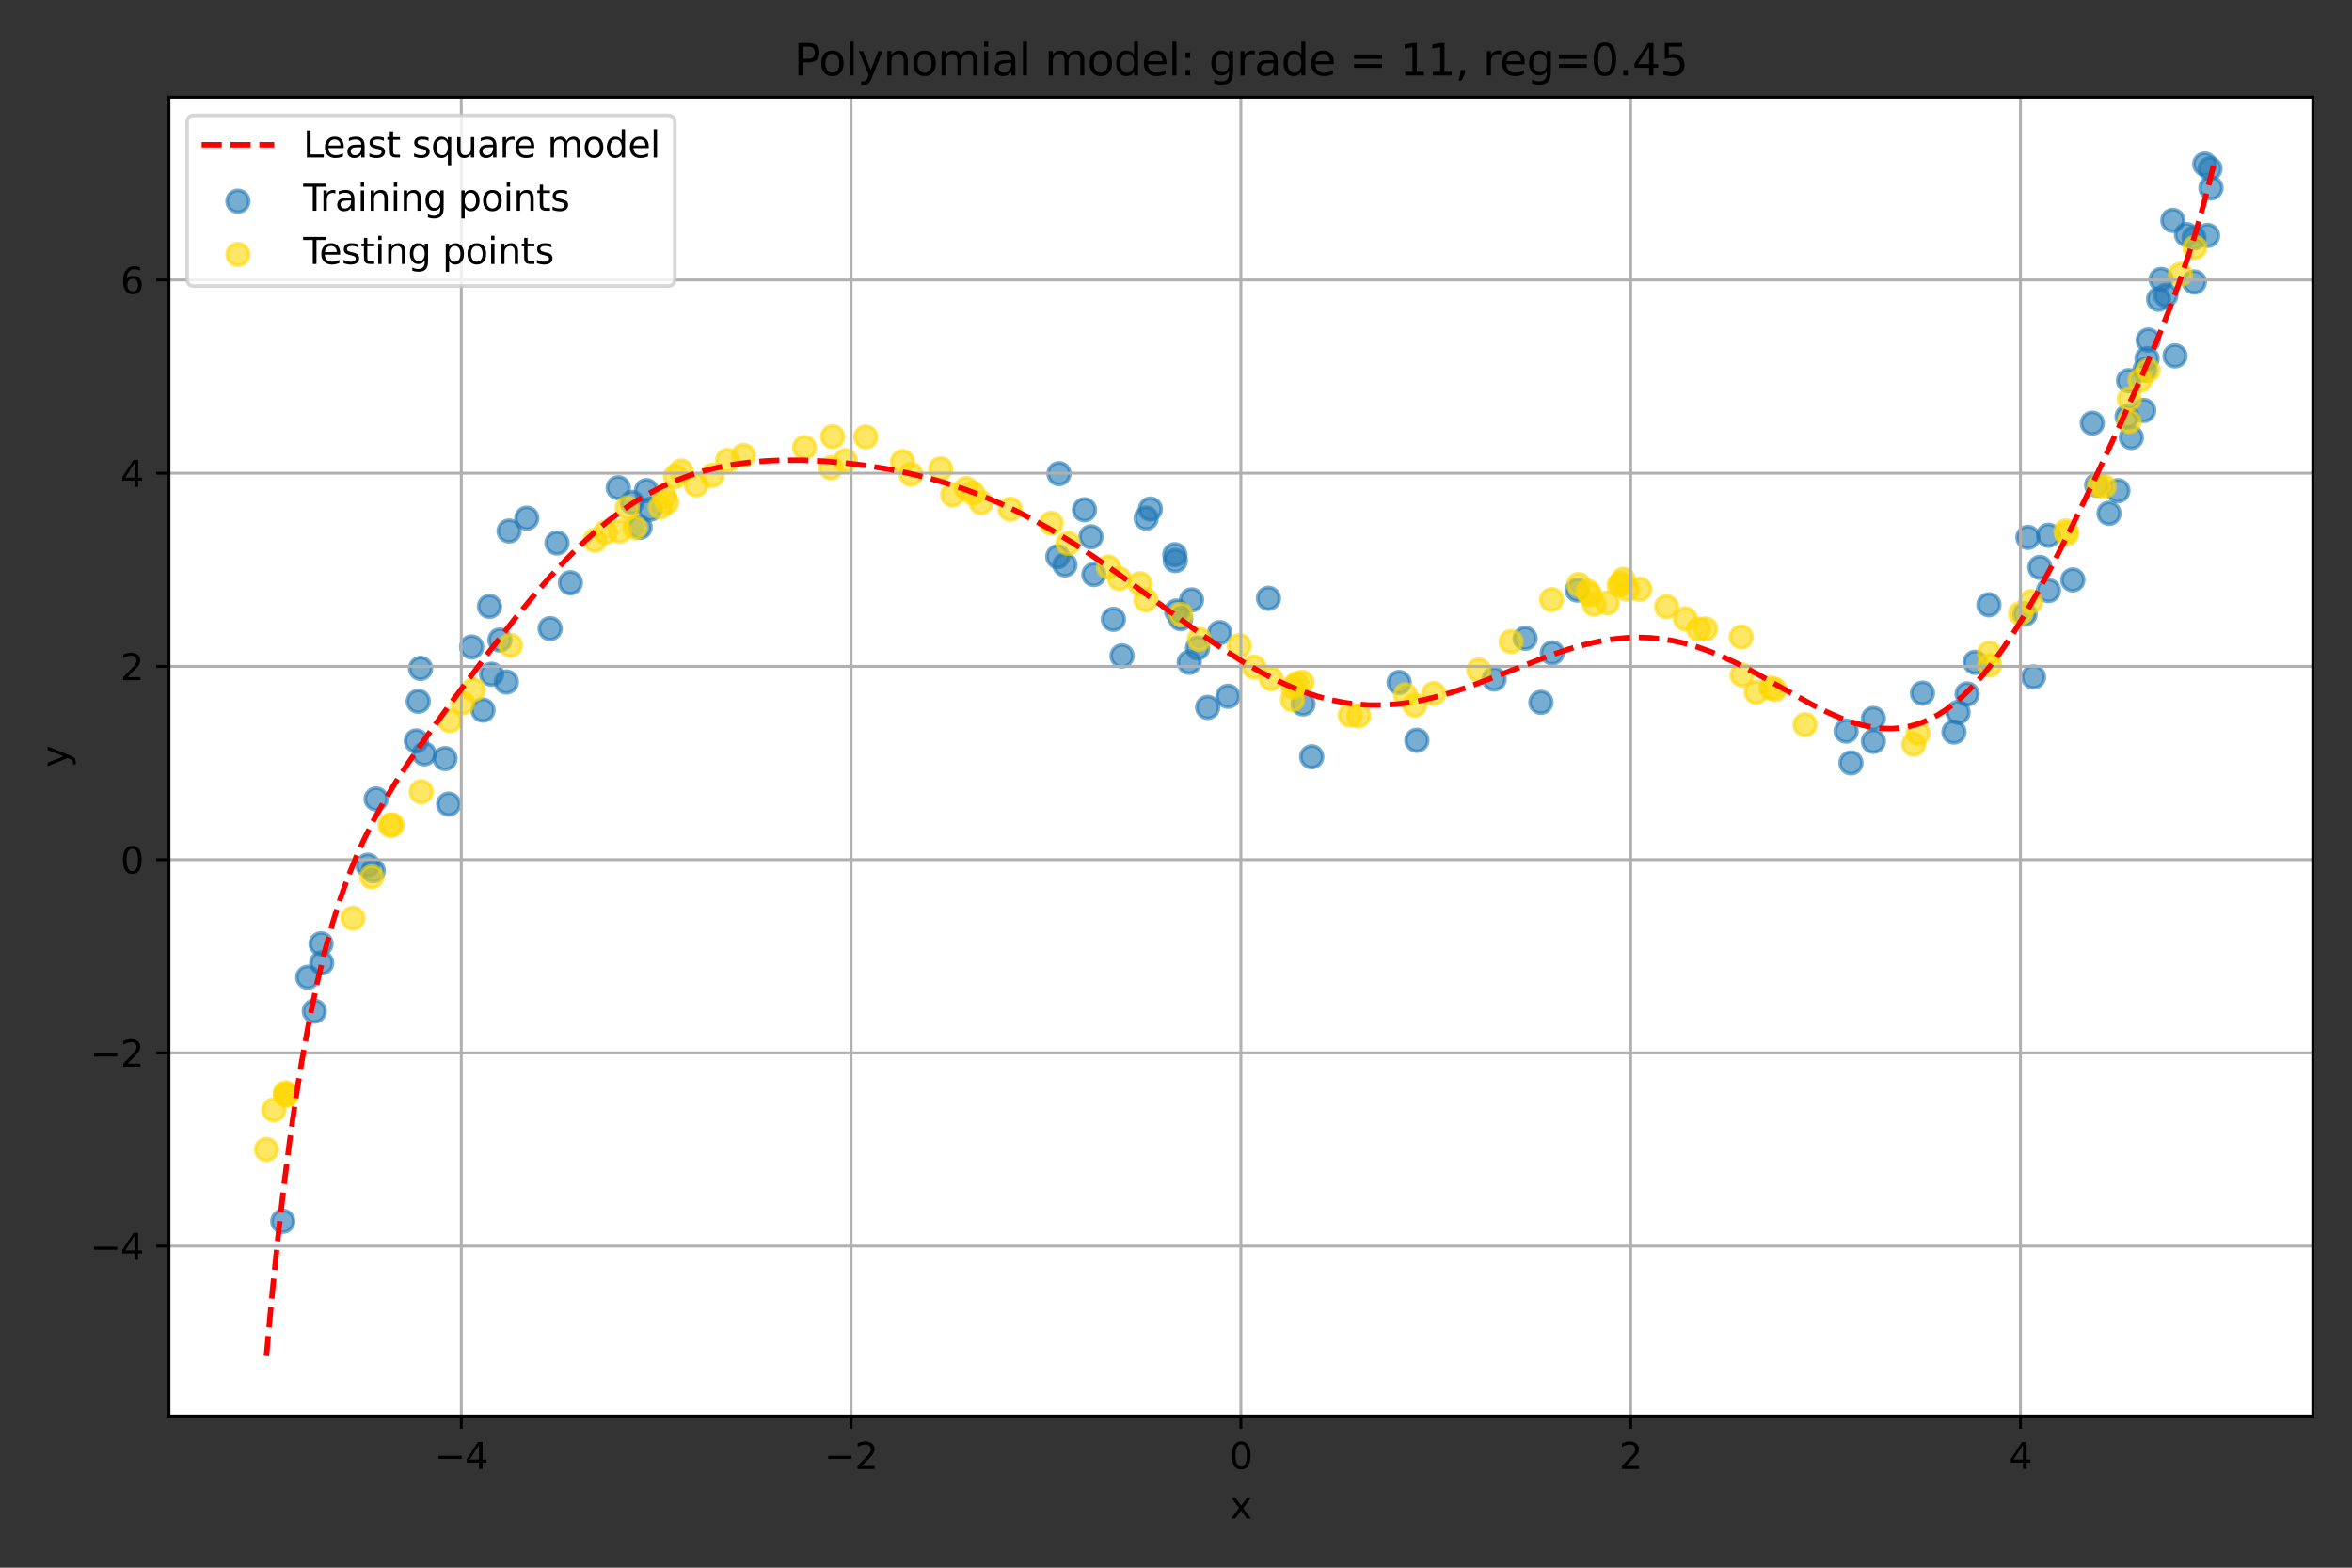 <?xml version="1.0" encoding="utf-8" standalone="no"?>
<!DOCTYPE svg PUBLIC "-//W3C//DTD SVG 1.1//EN"
  "http://www.w3.org/Graphics/SVG/1.1/DTD/svg11.dtd">
<svg height="432pt" version="1.1" viewBox="0 0 648 432" width="648pt" xmlns="http://www.w3.org/2000/svg" xmlns:xlink="http://www.w3.org/1999/xlink">
 <rect x="0" y="0" width="648" height="432" fill="#333333" stroke="none"/>
 <defs>
  <style type="text/css">*{stroke-linecap:butt;stroke-linejoin:round;}</style>
 </defs>
 <g id="figure_1">
  <g id="patch_1">
   <path d="M 0 432 
L 648 432 
L 648 0 
L 0 0 
z
" style="fill:none;"/>
  </g>
  <g id="axes_1">
   <g id="patch_2">
    <path d="M 46.55 390.2 
L 637.2 390.2 
L 637.2 26.8 
L 46.55 26.8 
z
" style="fill:#ffffff;"/>
   </g>
   <g id="PathCollection_1">
    <defs>
     <path d="M 0 3 
C 0.796 3 1.559 2.684 2.121 2.121 
C 2.684 1.559 3 0.796 3 0 
C 3 -0.796 2.684 -1.559 2.121 -2.121 
C 1.559 -2.684 0.796 -3 0 -3 
C -0.796 -3 -1.559 -2.684 -2.121 -2.121 
C -2.684 -1.559 -3 -0.796 -3 0 
C -3 0.796 -2.684 1.559 -2.121 2.121 
C -1.559 2.684 -0.796 3 0 3 
z
" id="m0b7808ec48" style="stroke:#1f77b4;stroke-opacity:0.6;"/>
    </defs>
    <g clip-path="url(#pc41b7b90f9)">
     <use style="fill:#1f77b4;fill-opacity:0.6;stroke:#1f77b4;stroke-opacity:0.6;" x="84.788" xlink:href="#m0b7808ec48" y="269.287"/>
     <use style="fill:#1f77b4;fill-opacity:0.6;stroke:#1f77b4;stroke-opacity:0.6;" x="153.455" xlink:href="#m0b7808ec48" y="149.631"/>
     <use style="fill:#1f77b4;fill-opacity:0.6;stroke:#1f77b4;stroke-opacity:0.6;" x="134.859" xlink:href="#m0b7808ec48" y="167.102"/>
     <use style="fill:#1f77b4;fill-opacity:0.6;stroke:#1f77b4;stroke-opacity:0.6;" x="122.609" xlink:href="#m0b7808ec48" y="209.041"/>
     <use style="fill:#1f77b4;fill-opacity:0.6;stroke:#1f77b4;stroke-opacity:0.6;" x="114.712" xlink:href="#m0b7808ec48" y="204.175"/>
     <use style="fill:#1f77b4;fill-opacity:0.6;stroke:#1f77b4;stroke-opacity:0.6;" x="102.822" xlink:href="#m0b7808ec48" y="239.958"/>
     <use style="fill:#1f77b4;fill-opacity:0.6;stroke:#1f77b4;stroke-opacity:0.6;" x="145.131" xlink:href="#m0b7808ec48" y="142.787"/>
     <use style="fill:#1f77b4;fill-opacity:0.6;stroke:#1f77b4;stroke-opacity:0.6;" x="115.868" xlink:href="#m0b7808ec48" y="184.195"/>
     <use style="fill:#1f77b4;fill-opacity:0.6;stroke:#1f77b4;stroke-opacity:0.6;" x="103.636" xlink:href="#m0b7808ec48" y="220.174"/>
     <use style="fill:#1f77b4;fill-opacity:0.6;stroke:#1f77b4;stroke-opacity:0.6;" x="157.154" xlink:href="#m0b7808ec48" y="160.595"/>
     <use style="fill:#1f77b4;fill-opacity:0.6;stroke:#1f77b4;stroke-opacity:0.6;" x="137.735" xlink:href="#m0b7808ec48" y="176.361"/>
     <use style="fill:#1f77b4;fill-opacity:0.6;stroke:#1f77b4;stroke-opacity:0.6;" x="86.601" xlink:href="#m0b7808ec48" y="278.642"/>
     <use style="fill:#1f77b4;fill-opacity:0.6;stroke:#1f77b4;stroke-opacity:0.6;" x="115.234" xlink:href="#m0b7808ec48" y="193.265"/>
     <use style="fill:#1f77b4;fill-opacity:0.6;stroke:#1f77b4;stroke-opacity:0.6;" x="178.103" xlink:href="#m0b7808ec48" y="135.195"/>
     <use style="fill:#1f77b4;fill-opacity:0.6;stroke:#1f77b4;stroke-opacity:0.6;" x="123.614" xlink:href="#m0b7808ec48" y="221.592"/>
     <use style="fill:#1f77b4;fill-opacity:0.6;stroke:#1f77b4;stroke-opacity:0.6;" x="88.451" xlink:href="#m0b7808ec48" y="260.073"/>
     <use style="fill:#1f77b4;fill-opacity:0.6;stroke:#1f77b4;stroke-opacity:0.6;" x="77.916" xlink:href="#m0b7808ec48" y="336.542"/>
     <use style="fill:#1f77b4;fill-opacity:0.6;stroke:#1f77b4;stroke-opacity:0.6;" x="151.578" xlink:href="#m0b7808ec48" y="173.227"/>
     <use style="fill:#1f77b4;fill-opacity:0.6;stroke:#1f77b4;stroke-opacity:0.6;" x="139.508" xlink:href="#m0b7808ec48" y="187.941"/>
     <use style="fill:#1f77b4;fill-opacity:0.6;stroke:#1f77b4;stroke-opacity:0.6;" x="170.343" xlink:href="#m0b7808ec48" y="134.394"/>
     <use style="fill:#1f77b4;fill-opacity:0.6;stroke:#1f77b4;stroke-opacity:0.6;" x="140.263" xlink:href="#m0b7808ec48" y="146.333"/>
     <use style="fill:#1f77b4;fill-opacity:0.6;stroke:#1f77b4;stroke-opacity:0.6;" x="101.332" xlink:href="#m0b7808ec48" y="238.412"/>
     <use style="fill:#1f77b4;fill-opacity:0.6;stroke:#1f77b4;stroke-opacity:0.6;" x="133.055" xlink:href="#m0b7808ec48" y="195.687"/>
     <use style="fill:#1f77b4;fill-opacity:0.6;stroke:#1f77b4;stroke-opacity:0.6;" x="116.89" xlink:href="#m0b7808ec48" y="207.741"/>
     <use style="fill:#1f77b4;fill-opacity:0.6;stroke:#1f77b4;stroke-opacity:0.6;" x="88.621" xlink:href="#m0b7808ec48" y="265.337"/>
     <use style="fill:#1f77b4;fill-opacity:0.6;stroke:#1f77b4;stroke-opacity:0.6;" x="135.442" xlink:href="#m0b7808ec48" y="185.799"/>
     <use style="fill:#1f77b4;fill-opacity:0.6;stroke:#1f77b4;stroke-opacity:0.6;" x="129.941" xlink:href="#m0b7808ec48" y="178.289"/>
     <use style="fill:#1f77b4;fill-opacity:0.6;stroke:#1f77b4;stroke-opacity:0.6;" x="174.192" xlink:href="#m0b7808ec48" y="138.443"/>
     <use style="fill:#1f77b4;fill-opacity:0.6;stroke:#1f77b4;stroke-opacity:0.6;" x="176.373" xlink:href="#m0b7808ec48" y="145.304"/>
     <use style="fill:#1f77b4;fill-opacity:0.6;stroke:#1f77b4;stroke-opacity:0.6;" x="179.117" xlink:href="#m0b7808ec48" y="140.337"/>
     <use style="fill:#1f77b4;fill-opacity:0.6;stroke:#1f77b4;stroke-opacity:0.6;" x="300.581" xlink:href="#m0b7808ec48" y="147.93"/>
     <use style="fill:#1f77b4;fill-opacity:0.6;stroke:#1f77b4;stroke-opacity:0.6;" x="293.392" xlink:href="#m0b7808ec48" y="155.671"/>
     <use style="fill:#1f77b4;fill-opacity:0.6;stroke:#1f77b4;stroke-opacity:0.6;" x="301.375" xlink:href="#m0b7808ec48" y="158.316"/>
     <use style="fill:#1f77b4;fill-opacity:0.6;stroke:#1f77b4;stroke-opacity:0.6;" x="325.27" xlink:href="#m0b7808ec48" y="170.484"/>
     <use style="fill:#1f77b4;fill-opacity:0.6;stroke:#1f77b4;stroke-opacity:0.6;" x="298.781" xlink:href="#m0b7808ec48" y="140.474"/>
     <use style="fill:#1f77b4;fill-opacity:0.6;stroke:#1f77b4;stroke-opacity:0.6;" x="332.721" xlink:href="#m0b7808ec48" y="194.932"/>
     <use style="fill:#1f77b4;fill-opacity:0.6;stroke:#1f77b4;stroke-opacity:0.6;" x="306.765" xlink:href="#m0b7808ec48" y="170.668"/>
     <use style="fill:#1f77b4;fill-opacity:0.6;stroke:#1f77b4;stroke-opacity:0.6;" x="315.78" xlink:href="#m0b7808ec48" y="142.785"/>
     <use style="fill:#1f77b4;fill-opacity:0.6;stroke:#1f77b4;stroke-opacity:0.6;" x="323.681" xlink:href="#m0b7808ec48" y="152.862"/>
     <use style="fill:#1f77b4;fill-opacity:0.6;stroke:#1f77b4;stroke-opacity:0.6;" x="338.311" xlink:href="#m0b7808ec48" y="191.874"/>
     <use style="fill:#1f77b4;fill-opacity:0.6;stroke:#1f77b4;stroke-opacity:0.6;" x="291.772" xlink:href="#m0b7808ec48" y="130.527"/>
     <use style="fill:#1f77b4;fill-opacity:0.6;stroke:#1f77b4;stroke-opacity:0.6;" x="328.284" xlink:href="#m0b7808ec48" y="165.304"/>
     <use style="fill:#1f77b4;fill-opacity:0.6;stroke:#1f77b4;stroke-opacity:0.6;" x="309.136" xlink:href="#m0b7808ec48" y="180.731"/>
     <use style="fill:#1f77b4;fill-opacity:0.6;stroke:#1f77b4;stroke-opacity:0.6;" x="316.947" xlink:href="#m0b7808ec48" y="140.286"/>
     <use style="fill:#1f77b4;fill-opacity:0.6;stroke:#1f77b4;stroke-opacity:0.6;" x="291.424" xlink:href="#m0b7808ec48" y="153.393"/>
     <use style="fill:#1f77b4;fill-opacity:0.6;stroke:#1f77b4;stroke-opacity:0.6;" x="336.041" xlink:href="#m0b7808ec48" y="174.334"/>
     <use style="fill:#1f77b4;fill-opacity:0.6;stroke:#1f77b4;stroke-opacity:0.6;" x="329.948" xlink:href="#m0b7808ec48" y="178.563"/>
     <use style="fill:#1f77b4;fill-opacity:0.6;stroke:#1f77b4;stroke-opacity:0.6;" x="324.162" xlink:href="#m0b7808ec48" y="168.397"/>
     <use style="fill:#1f77b4;fill-opacity:0.6;stroke:#1f77b4;stroke-opacity:0.6;" x="327.649" xlink:href="#m0b7808ec48" y="182.517"/>
     <use style="fill:#1f77b4;fill-opacity:0.6;stroke:#1f77b4;stroke-opacity:0.6;" x="323.817" xlink:href="#m0b7808ec48" y="154.476"/>
     <use style="fill:#1f77b4;fill-opacity:0.6;stroke:#1f77b4;stroke-opacity:0.6;" x="361.395" xlink:href="#m0b7808ec48" y="208.546"/>
     <use style="fill:#1f77b4;fill-opacity:0.6;stroke:#1f77b4;stroke-opacity:0.6;" x="434.553" xlink:href="#m0b7808ec48" y="162.606"/>
     <use style="fill:#1f77b4;fill-opacity:0.6;stroke:#1f77b4;stroke-opacity:0.6;" x="390.354" xlink:href="#m0b7808ec48" y="204.002"/>
     <use style="fill:#1f77b4;fill-opacity:0.6;stroke:#1f77b4;stroke-opacity:0.6;" x="411.65" xlink:href="#m0b7808ec48" y="187.111"/>
     <use style="fill:#1f77b4;fill-opacity:0.6;stroke:#1f77b4;stroke-opacity:0.6;" x="358.99" xlink:href="#m0b7808ec48" y="193.989"/>
     <use style="fill:#1f77b4;fill-opacity:0.6;stroke:#1f77b4;stroke-opacity:0.6;" x="385.474" xlink:href="#m0b7808ec48" y="188.063"/>
     <use style="fill:#1f77b4;fill-opacity:0.6;stroke:#1f77b4;stroke-opacity:0.6;" x="427.664" xlink:href="#m0b7808ec48" y="179.929"/>
     <use style="fill:#1f77b4;fill-opacity:0.6;stroke:#1f77b4;stroke-opacity:0.6;" x="420.18" xlink:href="#m0b7808ec48" y="175.888"/>
     <use style="fill:#1f77b4;fill-opacity:0.6;stroke:#1f77b4;stroke-opacity:0.6;" x="349.489" xlink:href="#m0b7808ec48" y="164.872"/>
     <use style="fill:#1f77b4;fill-opacity:0.6;stroke:#1f77b4;stroke-opacity:0.6;" x="424.535" xlink:href="#m0b7808ec48" y="193.542"/>
     <use style="fill:#1f77b4;fill-opacity:0.6;stroke:#1f77b4;stroke-opacity:0.6;" x="529.66" xlink:href="#m0b7808ec48" y="191.002"/>
     <use style="fill:#1f77b4;fill-opacity:0.6;stroke:#1f77b4;stroke-opacity:0.6;" x="544.142" xlink:href="#m0b7808ec48" y="182.525"/>
     <use style="fill:#1f77b4;fill-opacity:0.6;stroke:#1f77b4;stroke-opacity:0.6;" x="539.461" xlink:href="#m0b7808ec48" y="196.305"/>
     <use style="fill:#1f77b4;fill-opacity:0.6;stroke:#1f77b4;stroke-opacity:0.6;" x="509.956" xlink:href="#m0b7808ec48" y="210.232"/>
     <use style="fill:#1f77b4;fill-opacity:0.6;stroke:#1f77b4;stroke-opacity:0.6;" x="538.333" xlink:href="#m0b7808ec48" y="201.724"/>
     <use style="fill:#1f77b4;fill-opacity:0.6;stroke:#1f77b4;stroke-opacity:0.6;" x="516.134" xlink:href="#m0b7808ec48" y="197.985"/>
     <use style="fill:#1f77b4;fill-opacity:0.6;stroke:#1f77b4;stroke-opacity:0.6;" x="516.141" xlink:href="#m0b7808ec48" y="204.288"/>
     <use style="fill:#1f77b4;fill-opacity:0.6;stroke:#1f77b4;stroke-opacity:0.6;" x="547.956" xlink:href="#m0b7808ec48" y="166.662"/>
     <use style="fill:#1f77b4;fill-opacity:0.6;stroke:#1f77b4;stroke-opacity:0.6;" x="508.626" xlink:href="#m0b7808ec48" y="201.474"/>
     <use style="fill:#1f77b4;fill-opacity:0.6;stroke:#1f77b4;stroke-opacity:0.6;" x="541.967" xlink:href="#m0b7808ec48" y="191.237"/>
     <use style="fill:#1f77b4;fill-opacity:0.6;stroke:#1f77b4;stroke-opacity:0.6;" x="607.436" xlink:href="#m0b7808ec48" y="45.222"/>
     <use style="fill:#1f77b4;fill-opacity:0.6;stroke:#1f77b4;stroke-opacity:0.6;" x="595.407" xlink:href="#m0b7808ec48" y="77.001"/>
     <use style="fill:#1f77b4;fill-opacity:0.6;stroke:#1f77b4;stroke-opacity:0.6;" x="564.384" xlink:href="#m0b7808ec48" y="162.74"/>
     <use style="fill:#1f77b4;fill-opacity:0.6;stroke:#1f77b4;stroke-opacity:0.6;" x="599.24" xlink:href="#m0b7808ec48" y="98.059"/>
     <use style="fill:#1f77b4;fill-opacity:0.6;stroke:#1f77b4;stroke-opacity:0.6;" x="594.724" xlink:href="#m0b7808ec48" y="82.456"/>
     <use style="fill:#1f77b4;fill-opacity:0.6;stroke:#1f77b4;stroke-opacity:0.6;" x="608.874" xlink:href="#m0b7808ec48" y="46.467"/>
     <use style="fill:#1f77b4;fill-opacity:0.6;stroke:#1f77b4;stroke-opacity:0.6;" x="609.145" xlink:href="#m0b7808ec48" y="51.797"/>
     <use style="fill:#1f77b4;fill-opacity:0.6;stroke:#1f77b4;stroke-opacity:0.6;" x="583.504" xlink:href="#m0b7808ec48" y="135.238"/>
     <use style="fill:#1f77b4;fill-opacity:0.6;stroke:#1f77b4;stroke-opacity:0.6;" x="591.865" xlink:href="#m0b7808ec48" y="93.714"/>
     <use style="fill:#1f77b4;fill-opacity:0.6;stroke:#1f77b4;stroke-opacity:0.6;" x="571.088" xlink:href="#m0b7808ec48" y="159.807"/>
     <use style="fill:#1f77b4;fill-opacity:0.6;stroke:#1f77b4;stroke-opacity:0.6;" x="590.619" xlink:href="#m0b7808ec48" y="113.096"/>
     <use style="fill:#1f77b4;fill-opacity:0.6;stroke:#1f77b4;stroke-opacity:0.6;" x="602.406" xlink:href="#m0b7808ec48" y="64.641"/>
     <use style="fill:#1f77b4;fill-opacity:0.6;stroke:#1f77b4;stroke-opacity:0.6;" x="587.208" xlink:href="#m0b7808ec48" y="120.559"/>
     <use style="fill:#1f77b4;fill-opacity:0.6;stroke:#1f77b4;stroke-opacity:0.6;" x="557.913" xlink:href="#m0b7808ec48" y="169.225"/>
     <use style="fill:#1f77b4;fill-opacity:0.6;stroke:#1f77b4;stroke-opacity:0.6;" x="586.439" xlink:href="#m0b7808ec48" y="104.889"/>
     <use style="fill:#1f77b4;fill-opacity:0.6;stroke:#1f77b4;stroke-opacity:0.6;" x="576.449" xlink:href="#m0b7808ec48" y="116.613"/>
     <use style="fill:#1f77b4;fill-opacity:0.6;stroke:#1f77b4;stroke-opacity:0.6;" x="608.221" xlink:href="#m0b7808ec48" y="64.881"/>
     <use style="fill:#1f77b4;fill-opacity:0.6;stroke:#1f77b4;stroke-opacity:0.6;" x="577.664" xlink:href="#m0b7808ec48" y="133.667"/>
     <use style="fill:#1f77b4;fill-opacity:0.6;stroke:#1f77b4;stroke-opacity:0.6;" x="558.701" xlink:href="#m0b7808ec48" y="148.092"/>
     <use style="fill:#1f77b4;fill-opacity:0.6;stroke:#1f77b4;stroke-opacity:0.6;" x="604.56" xlink:href="#m0b7808ec48" y="77.712"/>
     <use style="fill:#1f77b4;fill-opacity:0.6;stroke:#1f77b4;stroke-opacity:0.6;" x="564.382" xlink:href="#m0b7808ec48" y="147.511"/>
     <use style="fill:#1f77b4;fill-opacity:0.6;stroke:#1f77b4;stroke-opacity:0.6;" x="590.946" xlink:href="#m0b7808ec48" y="101.94"/>
     <use style="fill:#1f77b4;fill-opacity:0.6;stroke:#1f77b4;stroke-opacity:0.6;" x="562.028" xlink:href="#m0b7808ec48" y="156.36"/>
     <use style="fill:#1f77b4;fill-opacity:0.6;stroke:#1f77b4;stroke-opacity:0.6;" x="604.481" xlink:href="#m0b7808ec48" y="65.548"/>
     <use style="fill:#1f77b4;fill-opacity:0.6;stroke:#1f77b4;stroke-opacity:0.6;" x="560.244" xlink:href="#m0b7808ec48" y="186.557"/>
     <use style="fill:#1f77b4;fill-opacity:0.6;stroke:#1f77b4;stroke-opacity:0.6;" x="596.706" xlink:href="#m0b7808ec48" y="81.419"/>
     <use style="fill:#1f77b4;fill-opacity:0.6;stroke:#1f77b4;stroke-opacity:0.6;" x="581.063" xlink:href="#m0b7808ec48" y="141.449"/>
     <use style="fill:#1f77b4;fill-opacity:0.6;stroke:#1f77b4;stroke-opacity:0.6;" x="586.041" xlink:href="#m0b7808ec48" y="114.784"/>
     <use style="fill:#1f77b4;fill-opacity:0.6;stroke:#1f77b4;stroke-opacity:0.6;" x="591.54" xlink:href="#m0b7808ec48" y="98.835"/>
     <use style="fill:#1f77b4;fill-opacity:0.6;stroke:#1f77b4;stroke-opacity:0.6;" x="598.638" xlink:href="#m0b7808ec48" y="60.727"/>
    </g>
   </g>
   <g id="PathCollection_2">
    <defs>
     <path d="M 0 3 
C 0.796 3 1.559 2.684 2.121 2.121 
C 2.684 1.559 3 0.796 3 0 
C 3 -0.796 2.684 -1.559 2.121 -2.121 
C 1.559 -2.684 0.796 -3 0 -3 
C -0.796 -3 -1.559 -2.684 -2.121 -2.121 
C -2.684 -1.559 -3 -0.796 -3 0 
C -3 0.796 -2.684 1.559 -2.121 2.121 
C -1.559 2.684 -0.796 3 0 3 
z
" id="m9e291b9314" style="stroke:#ffd700;stroke-opacity:0.6;"/>
    </defs>
    <g clip-path="url(#pc41b7b90f9)">
     <use style="fill:#ffd700;fill-opacity:0.6;stroke:#ffd700;stroke-opacity:0.6;" x="308.414" xlink:href="#m9e291b9314" y="159.45"/>
     <use style="fill:#ffd700;fill-opacity:0.6;stroke:#ffd700;stroke-opacity:0.6;" x="589.595" xlink:href="#m9e291b9314" y="104.81"/>
     <use style="fill:#ffd700;fill-opacity:0.6;stroke:#ffd700;stroke-opacity:0.6;" x="569.185" xlink:href="#m9e291b9314" y="146.288"/>
     <use style="fill:#ffd700;fill-opacity:0.6;stroke:#ffd700;stroke-opacity:0.6;" x="97.243" xlink:href="#m9e291b9314" y="253.036"/>
     <use style="fill:#ffd700;fill-opacity:0.6;stroke:#ffd700;stroke-opacity:0.6;" x="497.306" xlink:href="#m9e291b9314" y="199.698"/>
     <use style="fill:#ffd700;fill-opacity:0.6;stroke:#ffd700;stroke-opacity:0.6;" x="78.975" xlink:href="#m9e291b9314" y="301.723"/>
     <use style="fill:#ffd700;fill-opacity:0.6;stroke:#ffd700;stroke-opacity:0.6;" x="238.529" xlink:href="#m9e291b9314" y="120.414"/>
     <use style="fill:#ffd700;fill-opacity:0.6;stroke:#ffd700;stroke-opacity:0.6;" x="172.804" xlink:href="#m9e291b9314" y="139.925"/>
     <use style="fill:#ffd700;fill-opacity:0.6;stroke:#ffd700;stroke-opacity:0.6;" x="427.48" xlink:href="#m9e291b9314" y="165.239"/>
     <use style="fill:#ffd700;fill-opacity:0.6;stroke:#ffd700;stroke-opacity:0.6;" x="325.338" xlink:href="#m9e291b9314" y="169.338"/>
     <use style="fill:#ffd700;fill-opacity:0.6;stroke:#ffd700;stroke-opacity:0.6;" x="357.315" xlink:href="#m9e291b9314" y="188.37"/>
     <use style="fill:#ffd700;fill-opacity:0.6;stroke:#ffd700;stroke-opacity:0.6;" x="163.922" xlink:href="#m9e291b9314" y="148.88"/>
     <use style="fill:#ffd700;fill-opacity:0.6;stroke:#ffd700;stroke-opacity:0.6;" x="78.695" xlink:href="#m9e291b9314" y="301.121"/>
     <use style="fill:#ffd700;fill-opacity:0.6;stroke:#ffd700;stroke-opacity:0.6;" x="448.367" xlink:href="#m9e291b9314" y="162.373"/>
     <use style="fill:#ffd700;fill-opacity:0.6;stroke:#ffd700;stroke-opacity:0.6;" x="315.694" xlink:href="#m9e291b9314" y="165.283"/>
     <use style="fill:#ffd700;fill-opacity:0.6;stroke:#ffd700;stroke-opacity:0.6;" x="479.723" xlink:href="#m9e291b9314" y="175.546"/>
     <use style="fill:#ffd700;fill-opacity:0.6;stroke:#ffd700;stroke-opacity:0.6;" x="548.135" xlink:href="#m9e291b9314" y="179.956"/>
     <use style="fill:#ffd700;fill-opacity:0.6;stroke:#ffd700;stroke-opacity:0.6;" x="586.649" xlink:href="#m9e291b9314" y="109.945"/>
     <use style="fill:#ffd700;fill-opacity:0.6;stroke:#ffd700;stroke-opacity:0.6;" x="228.932" xlink:href="#m9e291b9314" y="128.913"/>
     <use style="fill:#ffd700;fill-opacity:0.6;stroke:#ffd700;stroke-opacity:0.6;" x="270.332" xlink:href="#m9e291b9314" y="138.523"/>
     <use style="fill:#ffd700;fill-opacity:0.6;stroke:#ffd700;stroke-opacity:0.6;" x="187.647" xlink:href="#m9e291b9314" y="129.788"/>
     <use style="fill:#ffd700;fill-opacity:0.6;stroke:#ffd700;stroke-opacity:0.6;" x="183.747" xlink:href="#m9e291b9314" y="138.403"/>
     <use style="fill:#ffd700;fill-opacity:0.6;stroke:#ffd700;stroke-opacity:0.6;" x="305.395" xlink:href="#m9e291b9314" y="156.251"/>
     <use style="fill:#ffd700;fill-opacity:0.6;stroke:#ffd700;stroke-opacity:0.6;" x="446.082" xlink:href="#m9e291b9314" y="161.227"/>
     <use style="fill:#ffd700;fill-opacity:0.6;stroke:#ffd700;stroke-opacity:0.6;" x="586.602" xlink:href="#m9e291b9314" y="116.138"/>
     <use style="fill:#ffd700;fill-opacity:0.6;stroke:#ffd700;stroke-opacity:0.6;" x="464.334" xlink:href="#m9e291b9314" y="170.534"/>
     <use style="fill:#ffd700;fill-opacity:0.6;stroke:#ffd700;stroke-opacity:0.6;" x="439.189" xlink:href="#m9e291b9314" y="166.504"/>
     <use style="fill:#ffd700;fill-opacity:0.6;stroke:#ffd700;stroke-opacity:0.6;" x="289.61" xlink:href="#m9e291b9314" y="144.195"/>
     <use style="fill:#ffd700;fill-opacity:0.6;stroke:#ffd700;stroke-opacity:0.6;" x="191.848" xlink:href="#m9e291b9314" y="133.612"/>
     <use style="fill:#ffd700;fill-opacity:0.6;stroke:#ffd700;stroke-opacity:0.6;" x="387.21" xlink:href="#m9e291b9314" y="191.453"/>
     <use style="fill:#ffd700;fill-opacity:0.6;stroke:#ffd700;stroke-opacity:0.6;" x="181.919" xlink:href="#m9e291b9314" y="139.756"/>
     <use style="fill:#ffd700;fill-opacity:0.6;stroke:#ffd700;stroke-opacity:0.6;" x="107.466" xlink:href="#m9e291b9314" y="227.393"/>
     <use style="fill:#ffd700;fill-opacity:0.6;stroke:#ffd700;stroke-opacity:0.6;" x="447.219" xlink:href="#m9e291b9314" y="159.631"/>
     <use style="fill:#ffd700;fill-opacity:0.6;stroke:#ffd700;stroke-opacity:0.6;" x="140.642" xlink:href="#m9e291b9314" y="177.827"/>
     <use style="fill:#ffd700;fill-opacity:0.6;stroke:#ffd700;stroke-opacity:0.6;" x="248.644" xlink:href="#m9e291b9314" y="127.201"/>
     <use style="fill:#ffd700;fill-opacity:0.6;stroke:#ffd700;stroke-opacity:0.6;" x="314.099" xlink:href="#m9e291b9314" y="160.862"/>
     <use style="fill:#ffd700;fill-opacity:0.6;stroke:#ffd700;stroke-opacity:0.6;" x="407.385" xlink:href="#m9e291b9314" y="184.645"/>
     <use style="fill:#ffd700;fill-opacity:0.6;stroke:#ffd700;stroke-opacity:0.6;" x="527.231" xlink:href="#m9e291b9314" y="205.1"/>
     <use style="fill:#ffd700;fill-opacity:0.6;stroke:#ffd700;stroke-opacity:0.6;" x="442.842" xlink:href="#m9e291b9314" y="166.167"/>
     <use style="fill:#ffd700;fill-opacity:0.6;stroke:#ffd700;stroke-opacity:0.6;" x="200.44" xlink:href="#m9e291b9314" y="126.876"/>
     <use style="fill:#ffd700;fill-opacity:0.6;stroke:#ffd700;stroke-opacity:0.6;" x="262.454" xlink:href="#m9e291b9314" y="136.352"/>
     <use style="fill:#ffd700;fill-opacity:0.6;stroke:#ffd700;stroke-opacity:0.6;" x="221.652" xlink:href="#m9e291b9314" y="123.338"/>
     <use style="fill:#ffd700;fill-opacity:0.6;stroke:#ffd700;stroke-opacity:0.6;" x="341.481" xlink:href="#m9e291b9314" y="177.9"/>
     <use style="fill:#ffd700;fill-opacity:0.6;stroke:#ffd700;stroke-opacity:0.6;" x="75.442" xlink:href="#m9e291b9314" y="305.86"/>
     <use style="fill:#ffd700;fill-opacity:0.6;stroke:#ffd700;stroke-opacity:0.6;" x="479.958" xlink:href="#m9e291b9314" y="186.004"/>
     <use style="fill:#ffd700;fill-opacity:0.6;stroke:#ffd700;stroke-opacity:0.6;" x="278.305" xlink:href="#m9e291b9314" y="140.331"/>
     <use style="fill:#ffd700;fill-opacity:0.6;stroke:#ffd700;stroke-opacity:0.6;" x="356.078" xlink:href="#m9e291b9314" y="192.834"/>
     <use style="fill:#ffd700;fill-opacity:0.6;stroke:#ffd700;stroke-opacity:0.6;" x="437.494" xlink:href="#m9e291b9314" y="162.925"/>
     <use style="fill:#ffd700;fill-opacity:0.6;stroke:#ffd700;stroke-opacity:0.6;" x="389.777" xlink:href="#m9e291b9314" y="194.311"/>
     <use style="fill:#ffd700;fill-opacity:0.6;stroke:#ffd700;stroke-opacity:0.6;" x="556.659" xlink:href="#m9e291b9314" y="169.026"/>
     <use style="fill:#ffd700;fill-opacity:0.6;stroke:#ffd700;stroke-opacity:0.6;" x="183.042" xlink:href="#m9e291b9314" y="136.673"/>
     <use style="fill:#ffd700;fill-opacity:0.6;stroke:#ffd700;stroke-opacity:0.6;" x="416.315" xlink:href="#m9e291b9314" y="176.792"/>
     <use style="fill:#ffd700;fill-opacity:0.6;stroke:#ffd700;stroke-opacity:0.6;" x="489.002" xlink:href="#m9e291b9314" y="190.006"/>
     <use style="fill:#ffd700;fill-opacity:0.6;stroke:#ffd700;stroke-opacity:0.6;" x="350.206" xlink:href="#m9e291b9314" y="187.017"/>
     <use style="fill:#ffd700;fill-opacity:0.6;stroke:#ffd700;stroke-opacity:0.6;" x="127.467" xlink:href="#m9e291b9314" y="193.702"/>
     <use style="fill:#ffd700;fill-opacity:0.6;stroke:#ffd700;stroke-opacity:0.6;" x="451.801" xlink:href="#m9e291b9314" y="162.379"/>
     <use style="fill:#ffd700;fill-opacity:0.6;stroke:#ffd700;stroke-opacity:0.6;" x="395.01" xlink:href="#m9e291b9314" y="191.127"/>
     <use style="fill:#ffd700;fill-opacity:0.6;stroke:#ffd700;stroke-opacity:0.6;" x="469.932" xlink:href="#m9e291b9314" y="173.303"/>
     <use style="fill:#ffd700;fill-opacity:0.6;stroke:#ffd700;stroke-opacity:0.6;" x="166.827" xlink:href="#m9e291b9314" y="146.703"/>
     <use style="fill:#ffd700;fill-opacity:0.6;stroke:#ffd700;stroke-opacity:0.6;" x="483.848" xlink:href="#m9e291b9314" y="190.754"/>
     <use style="fill:#ffd700;fill-opacity:0.6;stroke:#ffd700;stroke-opacity:0.6;" x="356.213" xlink:href="#m9e291b9314" y="189.41"/>
     <use style="fill:#ffd700;fill-opacity:0.6;stroke:#ffd700;stroke-opacity:0.6;" x="600.733" xlink:href="#m9e291b9314" y="75.592"/>
     <use style="fill:#ffd700;fill-opacity:0.6;stroke:#ffd700;stroke-opacity:0.6;" x="591.842" xlink:href="#m9e291b9314" y="102.071"/>
     <use style="fill:#ffd700;fill-opacity:0.6;stroke:#ffd700;stroke-opacity:0.6;" x="73.405" xlink:href="#m9e291b9314" y="316.758"/>
     <use style="fill:#ffd700;fill-opacity:0.6;stroke:#ffd700;stroke-opacity:0.6;" x="487.922" xlink:href="#m9e291b9314" y="189.589"/>
     <use style="fill:#ffd700;fill-opacity:0.6;stroke:#ffd700;stroke-opacity:0.6;" x="266.2" xlink:href="#m9e291b9314" y="134.644"/>
     <use style="fill:#ffd700;fill-opacity:0.6;stroke:#ffd700;stroke-opacity:0.6;" x="229.407" xlink:href="#m9e291b9314" y="120.312"/>
     <use style="fill:#ffd700;fill-opacity:0.6;stroke:#ffd700;stroke-opacity:0.6;" x="170.717" xlink:href="#m9e291b9314" y="146.422"/>
     <use style="fill:#ffd700;fill-opacity:0.6;stroke:#ffd700;stroke-opacity:0.6;" x="374.343" xlink:href="#m9e291b9314" y="197.272"/>
     <use style="fill:#ffd700;fill-opacity:0.6;stroke:#ffd700;stroke-opacity:0.6;" x="528.472" xlink:href="#m9e291b9314" y="202.059"/>
     <use style="fill:#ffd700;fill-opacity:0.6;stroke:#ffd700;stroke-opacity:0.6;" x="604.708" xlink:href="#m9e291b9314" y="68.206"/>
     <use style="fill:#ffd700;fill-opacity:0.6;stroke:#ffd700;stroke-opacity:0.6;" x="78.657" xlink:href="#m9e291b9314" y="301.62"/>
     <use style="fill:#ffd700;fill-opacity:0.6;stroke:#ffd700;stroke-opacity:0.6;" x="459.156" xlink:href="#m9e291b9314" y="167.182"/>
     <use style="fill:#ffd700;fill-opacity:0.6;stroke:#ffd700;stroke-opacity:0.6;" x="371.985" xlink:href="#m9e291b9314" y="197.091"/>
     <use style="fill:#ffd700;fill-opacity:0.6;stroke:#ffd700;stroke-opacity:0.6;" x="446.715" xlink:href="#m9e291b9314" y="160.729"/>
     <use style="fill:#ffd700;fill-opacity:0.6;stroke:#ffd700;stroke-opacity:0.6;" x="434.907" xlink:href="#m9e291b9314" y="161.07"/>
     <use style="fill:#ffd700;fill-opacity:0.6;stroke:#ffd700;stroke-opacity:0.6;" x="250.963" xlink:href="#m9e291b9314" y="130.685"/>
     <use style="fill:#ffd700;fill-opacity:0.6;stroke:#ffd700;stroke-opacity:0.6;" x="438.039" xlink:href="#m9e291b9314" y="163.95"/>
     <use style="fill:#ffd700;fill-opacity:0.6;stroke:#ffd700;stroke-opacity:0.6;" x="294.24" xlink:href="#m9e291b9314" y="149.747"/>
     <use style="fill:#ffd700;fill-opacity:0.6;stroke:#ffd700;stroke-opacity:0.6;" x="259.148" xlink:href="#m9e291b9314" y="129.163"/>
     <use style="fill:#ffd700;fill-opacity:0.6;stroke:#ffd700;stroke-opacity:0.6;" x="579.729" xlink:href="#m9e291b9314" y="134.044"/>
     <use style="fill:#ffd700;fill-opacity:0.6;stroke:#ffd700;stroke-opacity:0.6;" x="467.979" xlink:href="#m9e291b9314" y="173.37"/>
     <use style="fill:#ffd700;fill-opacity:0.6;stroke:#ffd700;stroke-opacity:0.6;" x="204.838" xlink:href="#m9e291b9314" y="125.491"/>
     <use style="fill:#ffd700;fill-opacity:0.6;stroke:#ffd700;stroke-opacity:0.6;" x="578.267" xlink:href="#m9e291b9314" y="133.847"/>
     <use style="fill:#ffd700;fill-opacity:0.6;stroke:#ffd700;stroke-opacity:0.6;" x="102.424" xlink:href="#m9e291b9314" y="241.647"/>
     <use style="fill:#ffd700;fill-opacity:0.6;stroke:#ffd700;stroke-opacity:0.6;" x="108.118" xlink:href="#m9e291b9314" y="227.323"/>
     <use style="fill:#ffd700;fill-opacity:0.6;stroke:#ffd700;stroke-opacity:0.6;" x="268.013" xlink:href="#m9e291b9314" y="135.882"/>
     <use style="fill:#ffd700;fill-opacity:0.6;stroke:#ffd700;stroke-opacity:0.6;" x="116.048" xlink:href="#m9e291b9314" y="218.168"/>
     <use style="fill:#ffd700;fill-opacity:0.6;stroke:#ffd700;stroke-opacity:0.6;" x="130.419" xlink:href="#m9e291b9314" y="190.086"/>
     <use style="fill:#ffd700;fill-opacity:0.6;stroke:#ffd700;stroke-opacity:0.6;" x="123.94" xlink:href="#m9e291b9314" y="198.593"/>
     <use style="fill:#ffd700;fill-opacity:0.6;stroke:#ffd700;stroke-opacity:0.6;" x="559.535" xlink:href="#m9e291b9314" y="165.809"/>
     <use style="fill:#ffd700;fill-opacity:0.6;stroke:#ffd700;stroke-opacity:0.6;" x="196.202" xlink:href="#m9e291b9314" y="131.024"/>
     <use style="fill:#ffd700;fill-opacity:0.6;stroke:#ffd700;stroke-opacity:0.6;" x="569.409" xlink:href="#m9e291b9314" y="147.082"/>
     <use style="fill:#ffd700;fill-opacity:0.6;stroke:#ffd700;stroke-opacity:0.6;" x="186.084" xlink:href="#m9e291b9314" y="131.286"/>
     <use style="fill:#ffd700;fill-opacity:0.6;stroke:#ffd700;stroke-opacity:0.6;" x="345.488" xlink:href="#m9e291b9314" y="183.833"/>
     <use style="fill:#ffd700;fill-opacity:0.6;stroke:#ffd700;stroke-opacity:0.6;" x="232.926" xlink:href="#m9e291b9314" y="126.928"/>
     <use style="fill:#ffd700;fill-opacity:0.6;stroke:#ffd700;stroke-opacity:0.6;" x="358.728" xlink:href="#m9e291b9314" y="188.014"/>
     <use style="fill:#ffd700;fill-opacity:0.6;stroke:#ffd700;stroke-opacity:0.6;" x="174.936" xlink:href="#m9e291b9314" y="145.451"/>
     <use style="fill:#ffd700;fill-opacity:0.6;stroke:#ffd700;stroke-opacity:0.6;" x="330.408" xlink:href="#m9e291b9314" y="176.141"/>
     <use style="fill:#ffd700;fill-opacity:0.6;stroke:#ffd700;stroke-opacity:0.6;" x="548.183" xlink:href="#m9e291b9314" y="183.28"/>
    </g>
   </g>
   <g id="matplotlib.axis_1">
    <g id="xtick_1">
     <g id="line2d_1">
      <path clip-path="url(#pc41b7b90f9)" d="M 127.093 390.2 
L 127.093 26.8 
" style="fill:none;stroke:#b0b0b0;stroke-linecap:square;stroke-width:0.8;"/>
     </g>
     <g id="line2d_2">
      <defs>
       <path d="M 0 0 
L 0 3.5 
" id="m5cf2bf5769" style="stroke:#000000;stroke-width:0.8;"/>
      </defs>
      <g>
       <use style="stroke:#000000;stroke-width:0.8;" x="127.093" xlink:href="#m5cf2bf5769" y="390.2"/>
      </g>
     </g>
     <g id="text_1">
      <!-- −4 -->
      <g transform="translate(119.722 404.798)scale(0.1 -0.1)">
       <defs>
        <path d="M 678 2272 
L 4684 2272 
L 4684 1741 
L 678 1741 
L 678 2272 
z
" id="DejaVuSans-2212" transform="scale(0.016)"/>
        <path d="M 2419 4116 
L 825 1625 
L 2419 1625 
L 2419 4116 
z
M 2253 4666 
L 3047 4666 
L 3047 1625 
L 3713 1625 
L 3713 1100 
L 3047 1100 
L 3047 0 
L 2419 0 
L 2419 1100 
L 313 1100 
L 313 1709 
L 2253 4666 
z
" id="DejaVuSans-34" transform="scale(0.016)"/>
       </defs>
       <use xlink:href="#DejaVuSans-2212"/>
       <use x="83.789" xlink:href="#DejaVuSans-34"/>
      </g>
     </g>
    </g>
    <g id="xtick_2">
     <g id="line2d_3">
      <path clip-path="url(#pc41b7b90f9)" d="M 234.484 390.2 
L 234.484 26.8 
" style="fill:none;stroke:#b0b0b0;stroke-linecap:square;stroke-width:0.8;"/>
     </g>
     <g id="line2d_4">
      <g>
       <use style="stroke:#000000;stroke-width:0.8;" x="234.484" xlink:href="#m5cf2bf5769" y="390.2"/>
      </g>
     </g>
     <g id="text_2">
      <!-- −2 -->
      <g transform="translate(227.113 404.798)scale(0.1 -0.1)">
       <defs>
        <path d="M 1228 531 
L 3431 531 
L 3431 0 
L 469 0 
L 469 531 
Q 828 903 1448 1529 
Q 2069 2156 2228 2338 
Q 2531 2678 2651 2914 
Q 2772 3150 2772 3378 
Q 2772 3750 2511 3984 
Q 2250 4219 1831 4219 
Q 1534 4219 1204 4116 
Q 875 4013 500 3803 
L 500 4441 
Q 881 4594 1212 4672 
Q 1544 4750 1819 4750 
Q 2544 4750 2975 4387 
Q 3406 4025 3406 3419 
Q 3406 3131 3298 2873 
Q 3191 2616 2906 2266 
Q 2828 2175 2409 1742 
Q 1991 1309 1228 531 
z
" id="DejaVuSans-32" transform="scale(0.016)"/>
       </defs>
       <use xlink:href="#DejaVuSans-2212"/>
       <use x="83.789" xlink:href="#DejaVuSans-32"/>
      </g>
     </g>
    </g>
    <g id="xtick_3">
     <g id="line2d_5">
      <path clip-path="url(#pc41b7b90f9)" d="M 341.875 390.2 
L 341.875 26.8 
" style="fill:none;stroke:#b0b0b0;stroke-linecap:square;stroke-width:0.8;"/>
     </g>
     <g id="line2d_6">
      <g>
       <use style="stroke:#000000;stroke-width:0.8;" x="341.875" xlink:href="#m5cf2bf5769" y="390.2"/>
      </g>
     </g>
     <g id="text_3">
      <!-- 0 -->
      <g transform="translate(338.694 404.798)scale(0.1 -0.1)">
       <defs>
        <path d="M 2034 4250 
Q 1547 4250 1301 3770 
Q 1056 3291 1056 2328 
Q 1056 1369 1301 889 
Q 1547 409 2034 409 
Q 2525 409 2770 889 
Q 3016 1369 3016 2328 
Q 3016 3291 2770 3770 
Q 2525 4250 2034 4250 
z
M 2034 4750 
Q 2819 4750 3233 4129 
Q 3647 3509 3647 2328 
Q 3647 1150 3233 529 
Q 2819 -91 2034 -91 
Q 1250 -91 836 529 
Q 422 1150 422 2328 
Q 422 3509 836 4129 
Q 1250 4750 2034 4750 
z
" id="DejaVuSans-30" transform="scale(0.016)"/>
       </defs>
       <use xlink:href="#DejaVuSans-30"/>
      </g>
     </g>
    </g>
    <g id="xtick_4">
     <g id="line2d_7">
      <path clip-path="url(#pc41b7b90f9)" d="M 449.266 390.2 
L 449.266 26.8 
" style="fill:none;stroke:#b0b0b0;stroke-linecap:square;stroke-width:0.8;"/>
     </g>
     <g id="line2d_8">
      <g>
       <use style="stroke:#000000;stroke-width:0.8;" x="449.266" xlink:href="#m5cf2bf5769" y="390.2"/>
      </g>
     </g>
     <g id="text_4">
      <!-- 2 -->
      <g transform="translate(446.085 404.798)scale(0.1 -0.1)">
       <use xlink:href="#DejaVuSans-32"/>
      </g>
     </g>
    </g>
    <g id="xtick_5">
     <g id="line2d_9">
      <path clip-path="url(#pc41b7b90f9)" d="M 556.657 390.2 
L 556.657 26.8 
" style="fill:none;stroke:#b0b0b0;stroke-linecap:square;stroke-width:0.8;"/>
     </g>
     <g id="line2d_10">
      <g>
       <use style="stroke:#000000;stroke-width:0.8;" x="556.657" xlink:href="#m5cf2bf5769" y="390.2"/>
      </g>
     </g>
     <g id="text_5">
      <!-- 4 -->
      <g transform="translate(553.476 404.798)scale(0.1 -0.1)">
       <use xlink:href="#DejaVuSans-34"/>
      </g>
     </g>
    </g>
    <g id="text_6">
     <!-- x -->
     <g transform="translate(338.916 418.477)scale(0.1 -0.1)">
      <defs>
       <path d="M 3513 3500 
L 2247 1797 
L 3578 0 
L 2900 0 
L 1881 1375 
L 863 0 
L 184 0 
L 1544 1831 
L 300 3500 
L 978 3500 
L 1906 2253 
L 2834 3500 
L 3513 3500 
z
" id="DejaVuSans-78" transform="scale(0.016)"/>
      </defs>
      <use xlink:href="#DejaVuSans-78"/>
     </g>
    </g>
   </g>
   <g id="matplotlib.axis_2">
    <g id="ytick_1">
     <g id="line2d_11">
      <path clip-path="url(#pc41b7b90f9)" d="M 46.55 343.385 
L 637.2 343.385 
" style="fill:none;stroke:#b0b0b0;stroke-linecap:square;stroke-width:0.8;"/>
     </g>
     <g id="line2d_12">
      <defs>
       <path d="M 0 0 
L -3.5 0 
" id="m1fcfa38ee7" style="stroke:#000000;stroke-width:0.8;"/>
      </defs>
      <g>
       <use style="stroke:#000000;stroke-width:0.8;" x="46.55" xlink:href="#m1fcfa38ee7" y="343.385"/>
      </g>
     </g>
     <g id="text_7">
      <!-- −4 -->
      <g transform="translate(24.808 347.184)scale(0.1 -0.1)">
       <use xlink:href="#DejaVuSans-2212"/>
       <use x="83.789" xlink:href="#DejaVuSans-34"/>
      </g>
     </g>
    </g>
    <g id="ytick_2">
     <g id="line2d_13">
      <path clip-path="url(#pc41b7b90f9)" d="M 46.55 290.138 
L 637.2 290.138 
" style="fill:none;stroke:#b0b0b0;stroke-linecap:square;stroke-width:0.8;"/>
     </g>
     <g id="line2d_14">
      <g>
       <use style="stroke:#000000;stroke-width:0.8;" x="46.55" xlink:href="#m1fcfa38ee7" y="290.138"/>
      </g>
     </g>
     <g id="text_8">
      <!-- −2 -->
      <g transform="translate(24.808 293.937)scale(0.1 -0.1)">
       <use xlink:href="#DejaVuSans-2212"/>
       <use x="83.789" xlink:href="#DejaVuSans-32"/>
      </g>
     </g>
    </g>
    <g id="ytick_3">
     <g id="line2d_15">
      <path clip-path="url(#pc41b7b90f9)" d="M 46.55 236.891 
L 637.2 236.891 
" style="fill:none;stroke:#b0b0b0;stroke-linecap:square;stroke-width:0.8;"/>
     </g>
     <g id="line2d_16">
      <g>
       <use style="stroke:#000000;stroke-width:0.8;" x="46.55" xlink:href="#m1fcfa38ee7" y="236.891"/>
      </g>
     </g>
     <g id="text_9">
      <!-- 0 -->
      <g transform="translate(33.188 240.691)scale(0.1 -0.1)">
       <use xlink:href="#DejaVuSans-30"/>
      </g>
     </g>
    </g>
    <g id="ytick_4">
     <g id="line2d_17">
      <path clip-path="url(#pc41b7b90f9)" d="M 46.55 183.645 
L 637.2 183.645 
" style="fill:none;stroke:#b0b0b0;stroke-linecap:square;stroke-width:0.8;"/>
     </g>
     <g id="line2d_18">
      <g>
       <use style="stroke:#000000;stroke-width:0.8;" x="46.55" xlink:href="#m1fcfa38ee7" y="183.645"/>
      </g>
     </g>
     <g id="text_10">
      <!-- 2 -->
      <g transform="translate(33.188 187.444)scale(0.1 -0.1)">
       <use xlink:href="#DejaVuSans-32"/>
      </g>
     </g>
    </g>
    <g id="ytick_5">
     <g id="line2d_19">
      <path clip-path="url(#pc41b7b90f9)" d="M 46.55 130.398 
L 637.2 130.398 
" style="fill:none;stroke:#b0b0b0;stroke-linecap:square;stroke-width:0.8;"/>
     </g>
     <g id="line2d_20">
      <g>
       <use style="stroke:#000000;stroke-width:0.8;" x="46.55" xlink:href="#m1fcfa38ee7" y="130.398"/>
      </g>
     </g>
     <g id="text_11">
      <!-- 4 -->
      <g transform="translate(33.188 134.197)scale(0.1 -0.1)">
       <use xlink:href="#DejaVuSans-34"/>
      </g>
     </g>
    </g>
    <g id="ytick_6">
     <g id="line2d_21">
      <path clip-path="url(#pc41b7b90f9)" d="M 46.55 77.152 
L 637.2 77.152 
" style="fill:none;stroke:#b0b0b0;stroke-linecap:square;stroke-width:0.8;"/>
     </g>
     <g id="line2d_22">
      <g>
       <use style="stroke:#000000;stroke-width:0.8;" x="46.55" xlink:href="#m1fcfa38ee7" y="77.152"/>
      </g>
     </g>
     <g id="text_12">
      <!-- 6 -->
      <g transform="translate(33.188 80.951)scale(0.1 -0.1)">
       <defs>
        <path d="M 2113 2584 
Q 1688 2584 1439 2293 
Q 1191 2003 1191 1497 
Q 1191 994 1439 701 
Q 1688 409 2113 409 
Q 2538 409 2786 701 
Q 3034 994 3034 1497 
Q 3034 2003 2786 2293 
Q 2538 2584 2113 2584 
z
M 3366 4563 
L 3366 3988 
Q 3128 4100 2886 4159 
Q 2644 4219 2406 4219 
Q 1781 4219 1451 3797 
Q 1122 3375 1075 2522 
Q 1259 2794 1537 2939 
Q 1816 3084 2150 3084 
Q 2853 3084 3261 2657 
Q 3669 2231 3669 1497 
Q 3669 778 3244 343 
Q 2819 -91 2113 -91 
Q 1303 -91 875 529 
Q 447 1150 447 2328 
Q 447 3434 972 4092 
Q 1497 4750 2381 4750 
Q 2619 4750 2861 4703 
Q 3103 4656 3366 4563 
z
" id="DejaVuSans-36" transform="scale(0.016)"/>
       </defs>
       <use xlink:href="#DejaVuSans-36"/>
      </g>
     </g>
    </g>
    <g id="text_13">
     <!-- y -->
     <g transform="translate(18.728 211.459)rotate(-90)scale(0.1 -0.1)">
      <defs>
       <path d="M 2059 -325 
Q 1816 -950 1584 -1140 
Q 1353 -1331 966 -1331 
L 506 -1331 
L 506 -850 
L 844 -850 
Q 1081 -850 1212 -737 
Q 1344 -625 1503 -206 
L 1606 56 
L 191 3500 
L 800 3500 
L 1894 763 
L 2988 3500 
L 3597 3500 
L 2059 -325 
z
" id="DejaVuSans-79" transform="scale(0.016)"/>
      </defs>
      <use xlink:href="#DejaVuSans-79"/>
     </g>
    </g>
   </g>
   <g id="line2d_23">
    <path clip-path="url(#pc41b7b90f9)" d="M 73.398 373.682 
L 75.01 356.255 
L 76.623 340.634 
L 78.235 326.638 
L 79.848 314.103 
L 81.46 302.877 
L 83.073 292.822 
L 85.223 281.02 
L 87.373 270.804 
L 89.522 261.937 
L 91.672 254.209 
L 93.822 247.436 
L 95.972 241.459 
L 98.122 236.139 
L 100.272 231.358 
L 102.96 225.984 
L 105.647 221.126 
L 108.872 215.794 
L 112.635 210.037 
L 117.472 203.072 
L 124.997 192.694 
L 134.672 179.736 
L 141.659 170.734 
L 147.034 164.157 
L 151.872 158.591 
L 156.172 153.979 
L 159.934 150.235 
L 163.696 146.781 
L 167.459 143.628 
L 171.221 140.783 
L 174.984 138.245 
L 178.746 136.008 
L 182.509 134.062 
L 186.271 132.394 
L 190.033 130.985 
L 193.796 129.818 
L 197.558 128.873 
L 201.858 128.04 
L 206.158 127.441 
L 210.996 127.015 
L 215.833 126.817 
L 221.208 126.83 
L 226.583 127.061 
L 232.495 127.543 
L 238.408 128.254 
L 244.32 129.195 
L 249.695 130.262 
L 255.07 131.546 
L 260.445 133.063 
L 265.282 134.644 
L 270.12 136.441 
L 274.957 138.463 
L 279.795 140.716 
L 284.632 143.199 
L 290.007 146.222 
L 295.382 149.505 
L 301.294 153.382 
L 308.282 158.257 
L 317.957 165.323 
L 330.856 174.72 
L 337.306 179.125 
L 342.681 182.521 
L 347.519 185.3 
L 351.819 187.51 
L 355.581 189.219 
L 359.343 190.7 
L 363.106 191.938 
L 366.868 192.924 
L 370.631 193.65 
L 373.856 194.062 
L 377.081 194.281 
L 380.843 194.296 
L 384.606 194.06 
L 388.368 193.585 
L 392.131 192.886 
L 396.43 191.842 
L 400.73 190.569 
L 406.105 188.722 
L 413.093 186.042 
L 427.067 180.609 
L 432.442 178.816 
L 436.742 177.61 
L 440.505 176.763 
L 444.267 176.139 
L 448.03 175.763 
L 451.255 175.652 
L 454.48 175.746 
L 457.705 176.049 
L 460.929 176.562 
L 464.154 177.285 
L 467.379 178.21 
L 471.142 179.532 
L 474.904 181.092 
L 479.204 183.126 
L 484.042 185.665 
L 491.567 189.903 
L 499.091 194.08 
L 503.391 196.234 
L 507.154 197.877 
L 510.379 199.047 
L 513.066 199.82 
L 515.754 200.383 
L 518.441 200.711 
L 521.129 200.782 
L 523.279 200.639 
L 525.429 200.307 
L 527.578 199.778 
L 529.728 199.044 
L 531.878 198.098 
L 534.028 196.934 
L 536.178 195.549 
L 538.328 193.938 
L 541.016 191.608 
L 543.703 188.925 
L 546.391 185.896 
L 549.078 182.527 
L 551.766 178.833 
L 554.991 173.993 
L 558.216 168.742 
L 561.978 162.151 
L 566.278 154.096 
L 571.115 144.504 
L 577.028 132.235 
L 584.015 117.201 
L 589.928 104.003 
L 594.228 93.904 
L 597.452 85.835 
L 600.14 78.614 
L 602.827 70.76 
L 604.977 63.874 
L 607.127 56.307 
L 609.277 47.897 
L 610.352 43.318 
L 610.352 43.318 
" style="fill:none;stroke:#ff0000;stroke-dasharray:5.55,2.4;stroke-dashoffset:0;stroke-width:1.5;"/>
   </g>
   <g id="patch_3">
    <path d="M 46.55 390.2 
L 46.55 26.8 
" style="fill:none;stroke:#000000;stroke-linecap:square;stroke-linejoin:miter;stroke-width:0.8;"/>
   </g>
   <g id="patch_4">
    <path d="M 637.2 390.2 
L 637.2 26.8 
" style="fill:none;stroke:#000000;stroke-linecap:square;stroke-linejoin:miter;stroke-width:0.8;"/>
   </g>
   <g id="patch_5">
    <path d="M 46.55 390.2 
L 637.2 390.2 
" style="fill:none;stroke:#000000;stroke-linecap:square;stroke-linejoin:miter;stroke-width:0.8;"/>
   </g>
   <g id="patch_6">
    <path d="M 46.55 26.8 
L 637.2 26.8 
" style="fill:none;stroke:#000000;stroke-linecap:square;stroke-linejoin:miter;stroke-width:0.8;"/>
   </g>
   <g id="text_14">
    <!-- Polynomial model: grade = 11, reg=0.45 -->
    <g transform="translate(218.775 20.8)scale(0.12 -0.12)">
     <defs>
      <path d="M 1259 4147 
L 1259 2394 
L 2053 2394 
Q 2494 2394 2734 2622 
Q 2975 2850 2975 3272 
Q 2975 3691 2734 3919 
Q 2494 4147 2053 4147 
L 1259 4147 
z
M 628 4666 
L 2053 4666 
Q 2838 4666 3239 4311 
Q 3641 3956 3641 3272 
Q 3641 2581 3239 2228 
Q 2838 1875 2053 1875 
L 1259 1875 
L 1259 0 
L 628 0 
L 628 4666 
z
" id="DejaVuSans-50" transform="scale(0.016)"/>
      <path d="M 1959 3097 
Q 1497 3097 1228 2736 
Q 959 2375 959 1747 
Q 959 1119 1226 758 
Q 1494 397 1959 397 
Q 2419 397 2687 759 
Q 2956 1122 2956 1747 
Q 2956 2369 2687 2733 
Q 2419 3097 1959 3097 
z
M 1959 3584 
Q 2709 3584 3137 3096 
Q 3566 2609 3566 1747 
Q 3566 888 3137 398 
Q 2709 -91 1959 -91 
Q 1206 -91 779 398 
Q 353 888 353 1747 
Q 353 2609 779 3096 
Q 1206 3584 1959 3584 
z
" id="DejaVuSans-6f" transform="scale(0.016)"/>
      <path d="M 603 4863 
L 1178 4863 
L 1178 0 
L 603 0 
L 603 4863 
z
" id="DejaVuSans-6c" transform="scale(0.016)"/>
      <path d="M 3513 2113 
L 3513 0 
L 2938 0 
L 2938 2094 
Q 2938 2591 2744 2837 
Q 2550 3084 2163 3084 
Q 1697 3084 1428 2787 
Q 1159 2491 1159 1978 
L 1159 0 
L 581 0 
L 581 3500 
L 1159 3500 
L 1159 2956 
Q 1366 3272 1645 3428 
Q 1925 3584 2291 3584 
Q 2894 3584 3203 3211 
Q 3513 2838 3513 2113 
z
" id="DejaVuSans-6e" transform="scale(0.016)"/>
      <path d="M 3328 2828 
Q 3544 3216 3844 3400 
Q 4144 3584 4550 3584 
Q 5097 3584 5394 3201 
Q 5691 2819 5691 2113 
L 5691 0 
L 5113 0 
L 5113 2094 
Q 5113 2597 4934 2840 
Q 4756 3084 4391 3084 
Q 3944 3084 3684 2787 
Q 3425 2491 3425 1978 
L 3425 0 
L 2847 0 
L 2847 2094 
Q 2847 2600 2669 2842 
Q 2491 3084 2119 3084 
Q 1678 3084 1418 2786 
Q 1159 2488 1159 1978 
L 1159 0 
L 581 0 
L 581 3500 
L 1159 3500 
L 1159 2956 
Q 1356 3278 1631 3431 
Q 1906 3584 2284 3584 
Q 2666 3584 2933 3390 
Q 3200 3197 3328 2828 
z
" id="DejaVuSans-6d" transform="scale(0.016)"/>
      <path d="M 603 3500 
L 1178 3500 
L 1178 0 
L 603 0 
L 603 3500 
z
M 603 4863 
L 1178 4863 
L 1178 4134 
L 603 4134 
L 603 4863 
z
" id="DejaVuSans-69" transform="scale(0.016)"/>
      <path d="M 2194 1759 
Q 1497 1759 1228 1600 
Q 959 1441 959 1056 
Q 959 750 1161 570 
Q 1363 391 1709 391 
Q 2188 391 2477 730 
Q 2766 1069 2766 1631 
L 2766 1759 
L 2194 1759 
z
M 3341 1997 
L 3341 0 
L 2766 0 
L 2766 531 
Q 2569 213 2275 61 
Q 1981 -91 1556 -91 
Q 1019 -91 701 211 
Q 384 513 384 1019 
Q 384 1609 779 1909 
Q 1175 2209 1959 2209 
L 2766 2209 
L 2766 2266 
Q 2766 2663 2505 2880 
Q 2244 3097 1772 3097 
Q 1472 3097 1187 3025 
Q 903 2953 641 2809 
L 641 3341 
Q 956 3463 1253 3523 
Q 1550 3584 1831 3584 
Q 2591 3584 2966 3190 
Q 3341 2797 3341 1997 
z
" id="DejaVuSans-61" transform="scale(0.016)"/>
      <path id="DejaVuSans-20" transform="scale(0.016)"/>
      <path d="M 2906 2969 
L 2906 4863 
L 3481 4863 
L 3481 0 
L 2906 0 
L 2906 525 
Q 2725 213 2448 61 
Q 2172 -91 1784 -91 
Q 1150 -91 751 415 
Q 353 922 353 1747 
Q 353 2572 751 3078 
Q 1150 3584 1784 3584 
Q 2172 3584 2448 3432 
Q 2725 3281 2906 2969 
z
M 947 1747 
Q 947 1113 1208 752 
Q 1469 391 1925 391 
Q 2381 391 2643 752 
Q 2906 1113 2906 1747 
Q 2906 2381 2643 2742 
Q 2381 3103 1925 3103 
Q 1469 3103 1208 2742 
Q 947 2381 947 1747 
z
" id="DejaVuSans-64" transform="scale(0.016)"/>
      <path d="M 3597 1894 
L 3597 1613 
L 953 1613 
Q 991 1019 1311 708 
Q 1631 397 2203 397 
Q 2534 397 2845 478 
Q 3156 559 3463 722 
L 3463 178 
Q 3153 47 2828 -22 
Q 2503 -91 2169 -91 
Q 1331 -91 842 396 
Q 353 884 353 1716 
Q 353 2575 817 3079 
Q 1281 3584 2069 3584 
Q 2775 3584 3186 3129 
Q 3597 2675 3597 1894 
z
M 3022 2063 
Q 3016 2534 2758 2815 
Q 2500 3097 2075 3097 
Q 1594 3097 1305 2825 
Q 1016 2553 972 2059 
L 3022 2063 
z
" id="DejaVuSans-65" transform="scale(0.016)"/>
      <path d="M 750 794 
L 1409 794 
L 1409 0 
L 750 0 
L 750 794 
z
M 750 3309 
L 1409 3309 
L 1409 2516 
L 750 2516 
L 750 3309 
z
" id="DejaVuSans-3a" transform="scale(0.016)"/>
      <path d="M 2906 1791 
Q 2906 2416 2648 2759 
Q 2391 3103 1925 3103 
Q 1463 3103 1205 2759 
Q 947 2416 947 1791 
Q 947 1169 1205 825 
Q 1463 481 1925 481 
Q 2391 481 2648 825 
Q 2906 1169 2906 1791 
z
M 3481 434 
Q 3481 -459 3084 -895 
Q 2688 -1331 1869 -1331 
Q 1566 -1331 1297 -1286 
Q 1028 -1241 775 -1147 
L 775 -588 
Q 1028 -725 1275 -790 
Q 1522 -856 1778 -856 
Q 2344 -856 2625 -561 
Q 2906 -266 2906 331 
L 2906 616 
Q 2728 306 2450 153 
Q 2172 0 1784 0 
Q 1141 0 747 490 
Q 353 981 353 1791 
Q 353 2603 747 3093 
Q 1141 3584 1784 3584 
Q 2172 3584 2450 3431 
Q 2728 3278 2906 2969 
L 2906 3500 
L 3481 3500 
L 3481 434 
z
" id="DejaVuSans-67" transform="scale(0.016)"/>
      <path d="M 2631 2963 
Q 2534 3019 2420 3045 
Q 2306 3072 2169 3072 
Q 1681 3072 1420 2755 
Q 1159 2438 1159 1844 
L 1159 0 
L 581 0 
L 581 3500 
L 1159 3500 
L 1159 2956 
Q 1341 3275 1631 3429 
Q 1922 3584 2338 3584 
Q 2397 3584 2469 3576 
Q 2541 3569 2628 3553 
L 2631 2963 
z
" id="DejaVuSans-72" transform="scale(0.016)"/>
      <path d="M 678 2906 
L 4684 2906 
L 4684 2381 
L 678 2381 
L 678 2906 
z
M 678 1631 
L 4684 1631 
L 4684 1100 
L 678 1100 
L 678 1631 
z
" id="DejaVuSans-3d" transform="scale(0.016)"/>
      <path d="M 794 531 
L 1825 531 
L 1825 4091 
L 703 3866 
L 703 4441 
L 1819 4666 
L 2450 4666 
L 2450 531 
L 3481 531 
L 3481 0 
L 794 0 
L 794 531 
z
" id="DejaVuSans-31" transform="scale(0.016)"/>
      <path d="M 750 794 
L 1409 794 
L 1409 256 
L 897 -744 
L 494 -744 
L 750 256 
L 750 794 
z
" id="DejaVuSans-2c" transform="scale(0.016)"/>
      <path d="M 684 794 
L 1344 794 
L 1344 0 
L 684 0 
L 684 794 
z
" id="DejaVuSans-2e" transform="scale(0.016)"/>
      <path d="M 691 4666 
L 3169 4666 
L 3169 4134 
L 1269 4134 
L 1269 2991 
Q 1406 3038 1543 3061 
Q 1681 3084 1819 3084 
Q 2600 3084 3056 2656 
Q 3513 2228 3513 1497 
Q 3513 744 3044 326 
Q 2575 -91 1722 -91 
Q 1428 -91 1123 -41 
Q 819 9 494 109 
L 494 744 
Q 775 591 1075 516 
Q 1375 441 1709 441 
Q 2250 441 2565 725 
Q 2881 1009 2881 1497 
Q 2881 1984 2565 2268 
Q 2250 2553 1709 2553 
Q 1456 2553 1204 2497 
Q 953 2441 691 2322 
L 691 4666 
z
" id="DejaVuSans-35" transform="scale(0.016)"/>
     </defs>
     <use xlink:href="#DejaVuSans-50"/>
     <use x="56.678" xlink:href="#DejaVuSans-6f"/>
     <use x="117.859" xlink:href="#DejaVuSans-6c"/>
     <use x="145.643" xlink:href="#DejaVuSans-79"/>
     <use x="204.822" xlink:href="#DejaVuSans-6e"/>
     <use x="268.201" xlink:href="#DejaVuSans-6f"/>
     <use x="329.383" xlink:href="#DejaVuSans-6d"/>
     <use x="426.795" xlink:href="#DejaVuSans-69"/>
     <use x="454.578" xlink:href="#DejaVuSans-61"/>
     <use x="515.857" xlink:href="#DejaVuSans-6c"/>
     <use x="543.641" xlink:href="#DejaVuSans-20"/>
     <use x="575.428" xlink:href="#DejaVuSans-6d"/>
     <use x="672.84" xlink:href="#DejaVuSans-6f"/>
     <use x="734.021" xlink:href="#DejaVuSans-64"/>
     <use x="797.498" xlink:href="#DejaVuSans-65"/>
     <use x="859.021" xlink:href="#DejaVuSans-6c"/>
     <use x="886.805" xlink:href="#DejaVuSans-3a"/>
     <use x="920.496" xlink:href="#DejaVuSans-20"/>
     <use x="952.283" xlink:href="#DejaVuSans-67"/>
     <use x="1015.76" xlink:href="#DejaVuSans-72"/>
     <use x="1056.873" xlink:href="#DejaVuSans-61"/>
     <use x="1118.152" xlink:href="#DejaVuSans-64"/>
     <use x="1181.629" xlink:href="#DejaVuSans-65"/>
     <use x="1243.152" xlink:href="#DejaVuSans-20"/>
     <use x="1274.939" xlink:href="#DejaVuSans-3d"/>
     <use x="1358.729" xlink:href="#DejaVuSans-20"/>
     <use x="1390.516" xlink:href="#DejaVuSans-31"/>
     <use x="1454.139" xlink:href="#DejaVuSans-31"/>
     <use x="1517.762" xlink:href="#DejaVuSans-2c"/>
     <use x="1549.549" xlink:href="#DejaVuSans-20"/>
     <use x="1581.336" xlink:href="#DejaVuSans-72"/>
     <use x="1620.199" xlink:href="#DejaVuSans-65"/>
     <use x="1681.723" xlink:href="#DejaVuSans-67"/>
     <use x="1745.199" xlink:href="#DejaVuSans-3d"/>
     <use x="1828.988" xlink:href="#DejaVuSans-30"/>
     <use x="1892.611" xlink:href="#DejaVuSans-2e"/>
     <use x="1924.398" xlink:href="#DejaVuSans-34"/>
     <use x="1988.021" xlink:href="#DejaVuSans-35"/>
    </g>
   </g>
   <g id="legend_1">
    <g id="patch_7">
     <path d="M 53.55 78.834 
L 183.916 78.834 
Q 185.916 78.834 185.916 76.834 
L 185.916 33.8 
Q 185.916 31.8 183.916 31.8 
L 53.55 31.8 
Q 51.55 31.8 51.55 33.8 
L 51.55 76.834 
Q 51.55 78.834 53.55 78.834 
z
" style="fill:#ffffff;opacity:0.8;stroke:#cccccc;stroke-linejoin:miter;"/>
    </g>
    <g id="line2d_24">
     <path d="M 55.55 39.898 
L 75.55 39.898 
" style="fill:none;stroke:#ff0000;stroke-dasharray:5.55,2.4;stroke-dashoffset:0;stroke-width:1.5;"/>
    </g>
    <g id="line2d_25"/>
    <g id="text_15">
     <!-- Least square model -->
     <g transform="translate(83.55 43.398)scale(0.1 -0.1)">
      <defs>
       <path d="M 628 4666 
L 1259 4666 
L 1259 531 
L 3531 531 
L 3531 0 
L 628 0 
L 628 4666 
z
" id="DejaVuSans-4c" transform="scale(0.016)"/>
       <path d="M 2834 3397 
L 2834 2853 
Q 2591 2978 2328 3040 
Q 2066 3103 1784 3103 
Q 1356 3103 1142 2972 
Q 928 2841 928 2578 
Q 928 2378 1081 2264 
Q 1234 2150 1697 2047 
L 1894 2003 
Q 2506 1872 2764 1633 
Q 3022 1394 3022 966 
Q 3022 478 2636 193 
Q 2250 -91 1575 -91 
Q 1294 -91 989 -36 
Q 684 19 347 128 
L 347 722 
Q 666 556 975 473 
Q 1284 391 1588 391 
Q 1994 391 2212 530 
Q 2431 669 2431 922 
Q 2431 1156 2273 1281 
Q 2116 1406 1581 1522 
L 1381 1569 
Q 847 1681 609 1914 
Q 372 2147 372 2553 
Q 372 3047 722 3315 
Q 1072 3584 1716 3584 
Q 2034 3584 2315 3537 
Q 2597 3491 2834 3397 
z
" id="DejaVuSans-73" transform="scale(0.016)"/>
       <path d="M 1172 4494 
L 1172 3500 
L 2356 3500 
L 2356 3053 
L 1172 3053 
L 1172 1153 
Q 1172 725 1289 603 
Q 1406 481 1766 481 
L 2356 481 
L 2356 0 
L 1766 0 
Q 1100 0 847 248 
Q 594 497 594 1153 
L 594 3053 
L 172 3053 
L 172 3500 
L 594 3500 
L 594 4494 
L 1172 4494 
z
" id="DejaVuSans-74" transform="scale(0.016)"/>
       <path d="M 947 1747 
Q 947 1113 1208 752 
Q 1469 391 1925 391 
Q 2381 391 2643 752 
Q 2906 1113 2906 1747 
Q 2906 2381 2643 2742 
Q 2381 3103 1925 3103 
Q 1469 3103 1208 2742 
Q 947 2381 947 1747 
z
M 2906 525 
Q 2725 213 2448 61 
Q 2172 -91 1784 -91 
Q 1150 -91 751 415 
Q 353 922 353 1747 
Q 353 2572 751 3078 
Q 1150 3584 1784 3584 
Q 2172 3584 2448 3432 
Q 2725 3281 2906 2969 
L 2906 3500 
L 3481 3500 
L 3481 -1331 
L 2906 -1331 
L 2906 525 
z
" id="DejaVuSans-71" transform="scale(0.016)"/>
       <path d="M 544 1381 
L 544 3500 
L 1119 3500 
L 1119 1403 
Q 1119 906 1312 657 
Q 1506 409 1894 409 
Q 2359 409 2629 706 
Q 2900 1003 2900 1516 
L 2900 3500 
L 3475 3500 
L 3475 0 
L 2900 0 
L 2900 538 
Q 2691 219 2414 64 
Q 2138 -91 1772 -91 
Q 1169 -91 856 284 
Q 544 659 544 1381 
z
M 1991 3584 
L 1991 3584 
z
" id="DejaVuSans-75" transform="scale(0.016)"/>
      </defs>
      <use xlink:href="#DejaVuSans-4c"/>
      <use x="53.963" xlink:href="#DejaVuSans-65"/>
      <use x="115.486" xlink:href="#DejaVuSans-61"/>
      <use x="176.766" xlink:href="#DejaVuSans-73"/>
      <use x="228.865" xlink:href="#DejaVuSans-74"/>
      <use x="268.074" xlink:href="#DejaVuSans-20"/>
      <use x="299.861" xlink:href="#DejaVuSans-73"/>
      <use x="351.961" xlink:href="#DejaVuSans-71"/>
      <use x="415.438" xlink:href="#DejaVuSans-75"/>
      <use x="478.816" xlink:href="#DejaVuSans-61"/>
      <use x="540.096" xlink:href="#DejaVuSans-72"/>
      <use x="578.959" xlink:href="#DejaVuSans-65"/>
      <use x="640.482" xlink:href="#DejaVuSans-20"/>
      <use x="672.27" xlink:href="#DejaVuSans-6d"/>
      <use x="769.682" xlink:href="#DejaVuSans-6f"/>
      <use x="830.863" xlink:href="#DejaVuSans-64"/>
      <use x="894.34" xlink:href="#DejaVuSans-65"/>
      <use x="955.863" xlink:href="#DejaVuSans-6c"/>
     </g>
    </g>
    <g id="PathCollection_3">
     <g>
      <use style="fill:#1f77b4;fill-opacity:0.6;stroke:#1f77b4;stroke-opacity:0.6;" x="65.55" xlink:href="#m0b7808ec48" y="55.452"/>
     </g>
    </g>
    <g id="text_16">
     <!-- Training points -->
     <g transform="translate(83.55 58.077)scale(0.1 -0.1)">
      <defs>
       <path d="M -19 4666 
L 3928 4666 
L 3928 4134 
L 2272 4134 
L 2272 0 
L 1638 0 
L 1638 4134 
L -19 4134 
L -19 4666 
z
" id="DejaVuSans-54" transform="scale(0.016)"/>
       <path d="M 1159 525 
L 1159 -1331 
L 581 -1331 
L 581 3500 
L 1159 3500 
L 1159 2969 
Q 1341 3281 1617 3432 
Q 1894 3584 2278 3584 
Q 2916 3584 3314 3078 
Q 3713 2572 3713 1747 
Q 3713 922 3314 415 
Q 2916 -91 2278 -91 
Q 1894 -91 1617 61 
Q 1341 213 1159 525 
z
M 3116 1747 
Q 3116 2381 2855 2742 
Q 2594 3103 2138 3103 
Q 1681 3103 1420 2742 
Q 1159 2381 1159 1747 
Q 1159 1113 1420 752 
Q 1681 391 2138 391 
Q 2594 391 2855 752 
Q 3116 1113 3116 1747 
z
" id="DejaVuSans-70" transform="scale(0.016)"/>
      </defs>
      <use xlink:href="#DejaVuSans-54"/>
      <use x="46.334" xlink:href="#DejaVuSans-72"/>
      <use x="87.447" xlink:href="#DejaVuSans-61"/>
      <use x="148.727" xlink:href="#DejaVuSans-69"/>
      <use x="176.51" xlink:href="#DejaVuSans-6e"/>
      <use x="239.889" xlink:href="#DejaVuSans-69"/>
      <use x="267.672" xlink:href="#DejaVuSans-6e"/>
      <use x="331.051" xlink:href="#DejaVuSans-67"/>
      <use x="394.527" xlink:href="#DejaVuSans-20"/>
      <use x="426.314" xlink:href="#DejaVuSans-70"/>
      <use x="489.791" xlink:href="#DejaVuSans-6f"/>
      <use x="550.973" xlink:href="#DejaVuSans-69"/>
      <use x="578.756" xlink:href="#DejaVuSans-6e"/>
      <use x="642.135" xlink:href="#DejaVuSans-74"/>
      <use x="681.344" xlink:href="#DejaVuSans-73"/>
     </g>
    </g>
    <g id="PathCollection_4">
     <g>
      <use style="fill:#ffd700;fill-opacity:0.6;stroke:#ffd700;stroke-opacity:0.6;" x="65.55" xlink:href="#m9e291b9314" y="70.13"/>
     </g>
    </g>
    <g id="text_17">
     <!-- Testing points -->
     <g transform="translate(83.55 72.755)scale(0.1 -0.1)">
      <use xlink:href="#DejaVuSans-54"/>
      <use x="44.084" xlink:href="#DejaVuSans-65"/>
      <use x="105.607" xlink:href="#DejaVuSans-73"/>
      <use x="157.707" xlink:href="#DejaVuSans-74"/>
      <use x="196.916" xlink:href="#DejaVuSans-69"/>
      <use x="224.699" xlink:href="#DejaVuSans-6e"/>
      <use x="288.078" xlink:href="#DejaVuSans-67"/>
      <use x="351.555" xlink:href="#DejaVuSans-20"/>
      <use x="383.342" xlink:href="#DejaVuSans-70"/>
      <use x="446.818" xlink:href="#DejaVuSans-6f"/>
      <use x="508" xlink:href="#DejaVuSans-69"/>
      <use x="535.783" xlink:href="#DejaVuSans-6e"/>
      <use x="599.162" xlink:href="#DejaVuSans-74"/>
      <use x="638.371" xlink:href="#DejaVuSans-73"/>
     </g>
    </g>
   </g>
  </g>
 </g>
 <defs>
  <clipPath id="pc41b7b90f9">
   <rect height="363.4" width="590.65" x="46.55" y="26.8"/>
  </clipPath>
 </defs>
</svg>
